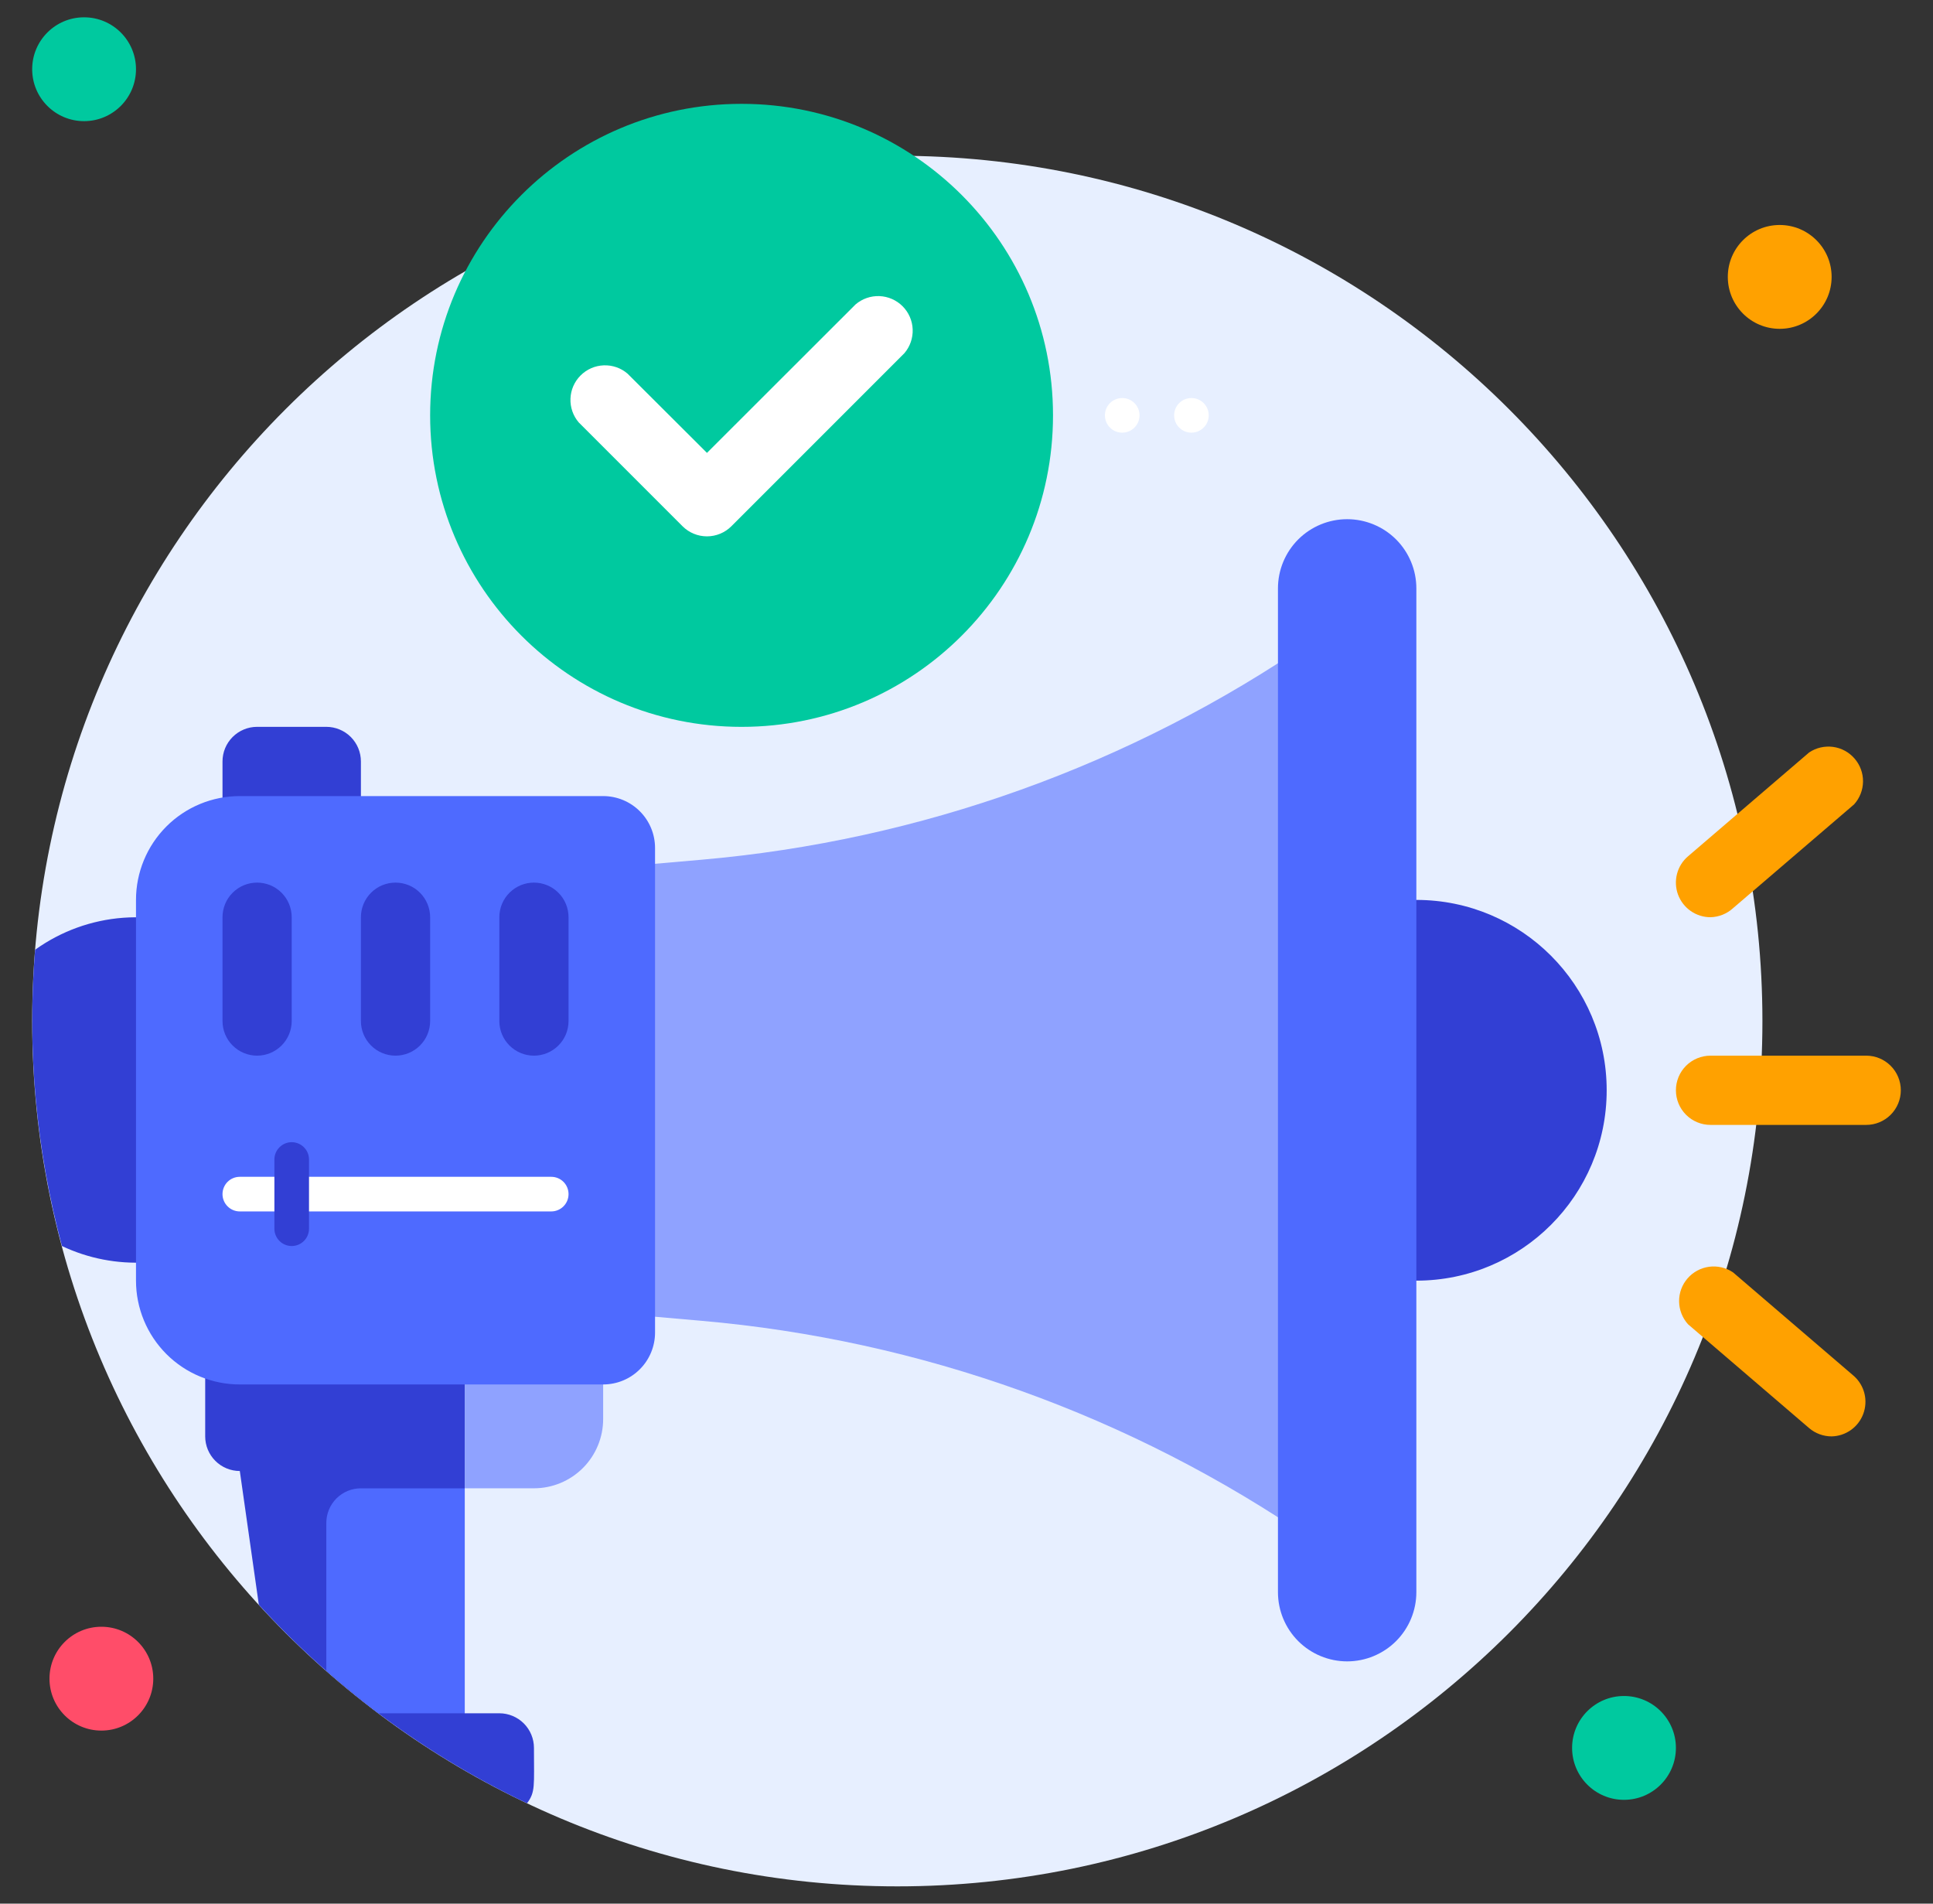 <svg width="65" height="64" viewBox="0 0 65 64" fill="none" xmlns="http://www.w3.org/2000/svg">
<rect x="0" y="0" width="65" height="64" fill="#333333" stroke="none"/>
<path d="M30.173 63.419C46.239 63.419 59.264 50.394 59.264 34.328C59.264 18.261 46.239 5.237 30.173 5.237C14.106 5.237 1.082 18.261 1.082 34.328C1.082 50.394 14.106 63.419 30.173 63.419Z" fill="#E7EFFF"/>
<path d="M2.827 4.073C3.791 4.073 4.573 3.291 4.573 2.327C4.573 1.363 3.791 0.582 2.827 0.582C1.863 0.582 1.082 1.363 1.082 2.327C1.082 3.291 1.863 4.073 2.827 4.073Z" fill="#00C99F"/>
<path d="M59.845 11.055C60.809 11.055 61.591 10.273 61.591 9.309C61.591 8.345 60.809 7.564 59.845 7.564C58.881 7.564 58.1 8.345 58.1 9.309C58.1 10.273 58.881 11.055 59.845 11.055Z" fill="#FFA100"/>
<path d="M54.609 60.51C55.573 60.51 56.355 59.728 56.355 58.764C56.355 57.8 55.573 57.019 54.609 57.019C53.645 57.019 52.864 57.8 52.864 58.764C52.864 59.728 53.645 60.51 54.609 60.51Z" fill="#00C99F"/>
<path d="M3.409 58.182C4.373 58.182 5.154 57.4 5.154 56.436C5.154 55.472 4.373 54.691 3.409 54.691C2.445 54.691 1.664 55.472 1.664 56.436C1.664 57.4 2.445 58.182 3.409 58.182Z" fill="#FF4D69"/>
<path d="M17.955 58.764C17.955 60.056 18.007 60.242 17.722 60.626C14.313 59.005 11.25 56.739 8.704 53.952L8.064 49.455C7.755 49.455 7.459 49.332 7.241 49.114C7.023 48.896 6.9 48.6 6.9 48.291V44.8H15.627V57.6H16.791C17.099 57.6 17.395 57.723 17.614 57.941C17.832 58.159 17.955 58.455 17.955 58.764Z" fill="#323FD4"/>
<path d="M15.627 50.037V57.6H12.718C12.136 57.152 11.555 56.675 10.973 56.175V51.2C10.973 50.892 11.095 50.596 11.313 50.377C11.532 50.159 11.828 50.037 12.136 50.037H15.627Z" fill="#4E6AFF"/>
<path d="M15.627 45.382H20.282V47.709C20.282 48.326 20.037 48.918 19.6 49.355C19.164 49.791 18.572 50.036 17.954 50.036H15.627V45.382Z" fill="#8FA2FF"/>
<path d="M47.627 43.055C51.162 43.055 54.027 40.19 54.027 36.655C54.027 33.12 51.162 30.255 47.627 30.255C44.093 30.255 41.227 33.12 41.227 36.655C41.227 40.19 44.093 43.055 47.627 43.055Z" fill="#323FD4"/>
<path d="M10.391 36.655C10.387 37.634 10.136 38.597 9.662 39.453C9.187 40.31 8.503 41.033 7.675 41.555C6.846 42.077 5.899 42.382 4.922 42.441C3.944 42.499 2.968 42.31 2.082 41.891C1.212 38.647 0.907 35.278 1.181 31.93C2.05 31.307 3.074 30.935 4.141 30.855C5.208 30.776 6.276 30.992 7.228 31.481C8.18 31.969 8.979 32.71 9.537 33.623C10.095 34.536 10.39 35.585 10.391 36.655V36.655Z" fill="#323FD4"/>
<path d="M8.645 24.436H10.973C11.281 24.436 11.577 24.559 11.796 24.777C12.014 24.996 12.136 25.291 12.136 25.6V27.927H7.482V25.6C7.482 25.291 7.604 24.996 7.823 24.777C8.041 24.559 8.337 24.436 8.645 24.436Z" fill="#323FD4"/>
<path d="M44.136 21.527C44.136 53.167 44.078 51.741 44.136 51.782C38.035 47.587 30.951 45.045 23.575 44.404L21.445 44.218V29.091L23.575 28.905C30.951 28.264 38.035 25.723 44.136 21.527Z" fill="#8FA2FF"/>
<path d="M8.064 26.764H20.282C20.745 26.764 21.189 26.948 21.516 27.275C21.843 27.602 22.027 28.046 22.027 28.509V44.8C22.027 45.263 21.843 45.707 21.516 46.034C21.189 46.362 20.745 46.545 20.282 46.545H8.064C7.138 46.545 6.25 46.178 5.595 45.523C4.941 44.868 4.573 43.98 4.573 43.055V30.255C4.573 29.329 4.941 28.441 5.595 27.786C6.25 27.131 7.138 26.764 8.064 26.764V26.764Z" fill="#4E6AFF"/>
<path d="M45.3 55.855C44.683 55.855 44.091 55.609 43.654 55.173C43.218 54.736 42.973 54.145 42.973 53.527V19.782C42.973 19.165 43.218 18.573 43.654 18.136C44.091 17.7 44.683 17.455 45.3 17.455C45.917 17.455 46.509 17.7 46.946 18.136C47.382 18.573 47.627 19.165 47.627 19.782V53.527C47.627 54.145 47.382 54.736 46.946 55.173C46.509 55.609 45.917 55.855 45.3 55.855Z" fill="#4E6AFF"/>
<path d="M8.645 35.491C8.337 35.491 8.041 35.368 7.823 35.15C7.604 34.932 7.482 34.636 7.482 34.327V30.837C7.482 30.528 7.604 30.232 7.823 30.014C8.041 29.795 8.337 29.673 8.645 29.673C8.954 29.673 9.25 29.795 9.468 30.014C9.686 30.232 9.809 30.528 9.809 30.837V34.327C9.809 34.636 9.686 34.932 9.468 35.15C9.25 35.368 8.954 35.491 8.645 35.491Z" fill="#323FD4"/>
<path d="M13.3 35.491C12.991 35.491 12.695 35.368 12.477 35.15C12.259 34.932 12.136 34.636 12.136 34.327V30.837C12.136 30.528 12.259 30.232 12.477 30.014C12.695 29.795 12.991 29.673 13.3 29.673C13.609 29.673 13.905 29.795 14.123 30.014C14.341 30.232 14.464 30.528 14.464 30.837V34.327C14.464 34.636 14.341 34.932 14.123 35.15C13.905 35.368 13.609 35.491 13.3 35.491Z" fill="#323FD4"/>
<path d="M17.954 35.491C17.646 35.491 17.35 35.368 17.132 35.15C16.913 34.932 16.791 34.636 16.791 34.327V30.837C16.791 30.528 16.913 30.232 17.132 30.014C17.35 29.795 17.646 29.673 17.954 29.673C18.263 29.673 18.559 29.795 18.777 30.014C18.996 30.232 19.118 30.528 19.118 30.837V34.327C19.118 34.636 18.996 34.932 18.777 35.15C18.559 35.368 18.263 35.491 17.954 35.491Z" fill="#323FD4"/>
<path d="M18.536 40.728H8.064C7.909 40.728 7.761 40.666 7.652 40.557C7.543 40.448 7.482 40.3 7.482 40.146C7.482 39.992 7.543 39.843 7.652 39.734C7.761 39.625 7.909 39.564 8.064 39.564H18.536C18.691 39.564 18.839 39.625 18.948 39.734C19.057 39.843 19.118 39.992 19.118 40.146C19.118 40.3 19.057 40.448 18.948 40.557C18.839 40.666 18.691 40.728 18.536 40.728Z" fill="white"/>
<path d="M9.809 41.891C9.655 41.891 9.507 41.83 9.398 41.721C9.289 41.612 9.227 41.464 9.227 41.309V38.982C9.227 38.828 9.289 38.68 9.398 38.571C9.507 38.462 9.655 38.4 9.809 38.4C9.963 38.4 10.111 38.462 10.22 38.571C10.33 38.68 10.391 38.828 10.391 38.982V41.309C10.391 41.464 10.33 41.612 10.22 41.721C10.111 41.83 9.963 41.891 9.809 41.891Z" fill="#323FD4"/>
<path d="M62.755 37.819H57.518C57.209 37.819 56.913 37.696 56.695 37.478C56.477 37.259 56.355 36.964 56.355 36.655C56.355 36.346 56.477 36.05 56.695 35.832C56.913 35.614 57.209 35.491 57.518 35.491H62.755C63.063 35.491 63.359 35.614 63.577 35.832C63.795 36.05 63.918 36.346 63.918 36.655C63.918 36.964 63.795 37.259 63.577 37.478C63.359 37.696 63.063 37.819 62.755 37.819Z" fill="#FFA100"/>
<path d="M57.518 30.837C57.28 30.837 57.048 30.764 56.853 30.628C56.658 30.492 56.509 30.299 56.426 30.076C56.344 29.853 56.332 29.61 56.392 29.38C56.452 29.149 56.581 28.943 56.762 28.789L60.834 25.298C61.07 25.139 61.356 25.073 61.637 25.11C61.919 25.148 62.176 25.287 62.362 25.502C62.548 25.716 62.65 25.991 62.647 26.275C62.644 26.559 62.537 26.832 62.347 27.043L58.275 30.534C58.067 30.723 57.798 30.83 57.518 30.837Z" fill="#FFA100"/>
<path d="M61.591 48.291C61.313 48.291 61.045 48.192 60.834 48.012L56.762 44.521C56.572 44.31 56.465 44.037 56.462 43.753C56.459 43.469 56.56 43.194 56.746 42.98C56.932 42.765 57.19 42.626 57.472 42.588C57.753 42.551 58.039 42.617 58.275 42.776L62.347 46.267C62.519 46.423 62.641 46.628 62.696 46.854C62.751 47.08 62.736 47.317 62.655 47.535C62.574 47.753 62.429 47.942 62.239 48.077C62.049 48.211 61.824 48.286 61.591 48.291Z" fill="#FFA100"/>
<path d="M24.936 24.437C30.72 24.437 35.409 19.748 35.409 13.964C35.409 8.18 30.72 3.491 24.936 3.491C19.152 3.491 14.464 8.18 14.464 13.964C14.464 19.748 19.152 24.437 24.936 24.437Z" fill="#00C99F"/>
<path d="M22.952 17.693L19.461 14.202C19.271 13.98 19.171 13.693 19.183 13.401C19.194 13.108 19.315 12.83 19.523 12.623C19.73 12.415 20.008 12.294 20.3 12.283C20.593 12.271 20.88 12.371 21.102 12.562L23.773 15.226L28.77 10.234C28.993 10.044 29.279 9.944 29.572 9.955C29.865 9.967 30.143 10.088 30.35 10.295C30.558 10.503 30.679 10.78 30.69 11.073C30.701 11.366 30.602 11.652 30.411 11.875L24.593 17.693C24.375 17.91 24.08 18.032 23.773 18.032C23.465 18.032 23.17 17.91 22.952 17.693Z" fill="white"/>
<path d="M37.736 14.546C38.058 14.546 38.318 14.285 38.318 13.964C38.318 13.642 38.058 13.382 37.736 13.382C37.415 13.382 37.154 13.642 37.154 13.964C37.154 14.285 37.415 14.546 37.736 14.546Z" fill="white"/>
<path d="M40.064 14.546C40.385 14.546 40.645 14.285 40.645 13.964C40.645 13.642 40.385 13.382 40.064 13.382C39.742 13.382 39.482 13.642 39.482 13.964C39.482 14.285 39.742 14.546 40.064 14.546Z" fill="white"/>
</svg>
